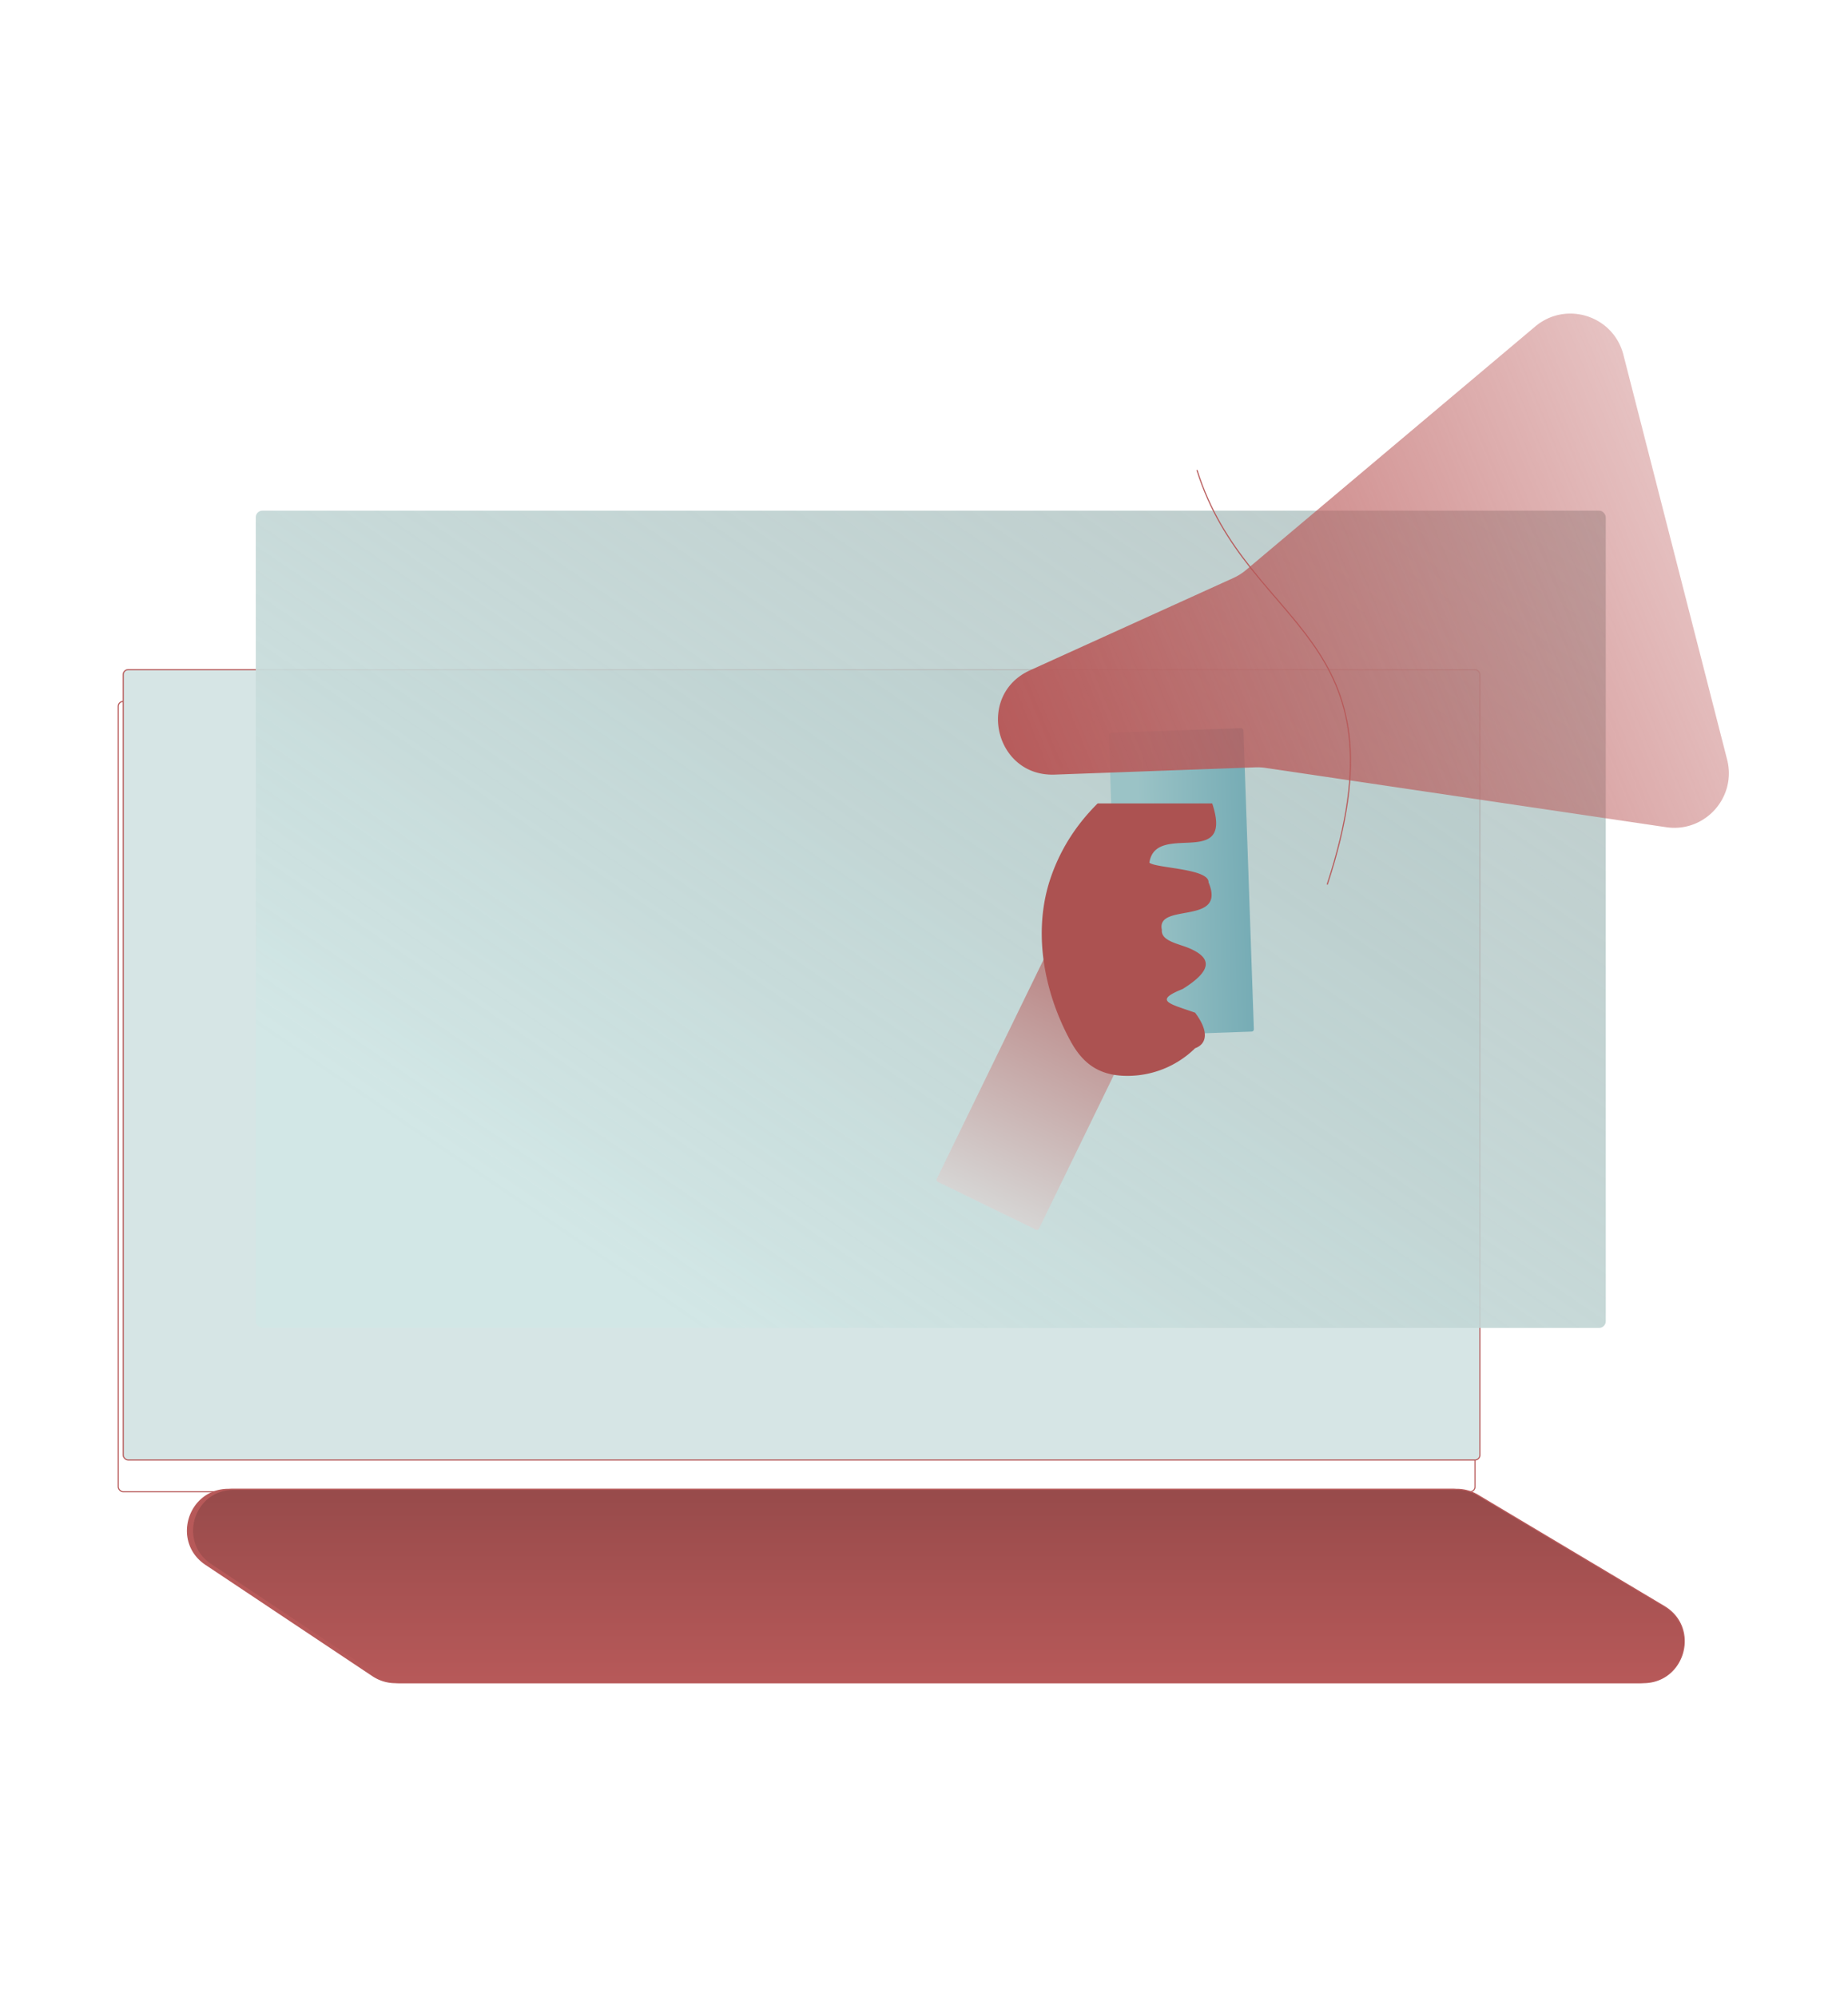 <svg xmlns="http://www.w3.org/2000/svg" xmlns:xlink="http://www.w3.org/1999/xlink" width="1679" height="1814" viewBox="0 0 1679 1814">
  <defs>
    <linearGradient id="linear-gradient" x1="0.859" y1="0.205" x2="-0.23" y2="1.183" gradientUnits="objectBoundingBox">
      <stop offset="0" stop-color="#d2e7e6"/>
      <stop offset="1" stop-color="#9eb0af" stop-opacity="0.702"/>
    </linearGradient>
    <filter id="Rectangle_4" x="223.395" y="454.842" width="1244.513" height="760.361" filterUnits="userSpaceOnUse">
      <feOffset dy="3" input="SourceAlpha"/>
      <feGaussianBlur stdDeviation="3" result="blur"/>
      <feFlood flood-opacity="0.161"/>
      <feComposite operator="in" in2="blur"/>
      <feComposite in="SourceGraphic"/>
    </filter>
    <linearGradient id="linear-gradient-2" x1="0.5" y1="1" x2="0.5" y2="-0.583" gradientUnits="objectBoundingBox">
      <stop offset="0" stop-color="#b75959"/>
      <stop offset="1" stop-color="#854242"/>
    </linearGradient>
    <linearGradient id="linear-gradient-3" x1="0.5" x2="0.5" y2="1" gradientUnits="objectBoundingBox">
      <stop offset="0" stop-color="#d6d5d4"/>
      <stop offset="1" stop-color="#b47574"/>
    </linearGradient>
    <linearGradient id="linear-gradient-4" x1="0.822" y1="-0.004" x2="0.001" y2="-0.022" gradientUnits="objectBoundingBox">
      <stop offset="0" stop-color="#9bc3c6"/>
      <stop offset="1" stop-color="#76acb5"/>
    </linearGradient>
    <linearGradient id="linear-gradient-5" y1="0.818" x2="1.104" y2="0.5" gradientUnits="objectBoundingBox">
      <stop offset="0" stop-color="#b75959"/>
      <stop offset="1" stop-color="#bd5c5c" stop-opacity="0.29"/>
    </linearGradient>
  </defs>
  <g id="Group5" transform="translate(2459 -2043)">
    <g id="Rectangle_7" data-name="Rectangle 7" transform="translate(-2459 2043)" fill="#fff" stroke="#707070" stroke-width="1" opacity="0">
      <rect width="1679" height="1814" stroke="none"/>
      <rect x="0.5" y="0.5" width="1678" height="1813" fill="none"/>
    </g>
    <g id="Group5-2" data-name="Group5" transform="translate(-2351.577 2327.845)">
      <g id="Group_4" data-name="Group 4">
        <rect id="Rectangle_1" data-name="Rectangle 1" width="139.865" height="279.731" rx="2" transform="translate(1051.307 660.146) rotate(180)" fill="#066f84"/>
        <g id="Group_1" data-name="Group 1" transform="translate(0 352.274)">
          <rect id="Rectangle_2" data-name="Rectangle 2" width="1232.676" height="717.912" rx="4.5" transform="translate(1232.676 717.912) rotate(180)" fill="none" stroke="#b75959" stroke-width="1"/>
        </g>
        <g id="Group_2" data-name="Group 2" transform="translate(4.501 323.45)">
          <rect id="Rectangle_3" data-name="Rectangle 3" width="1232.676" height="717.912" rx="4.5" transform="translate(1232.676 717.912) rotate(180)" fill="#d6e5e5" stroke="#b75959" stroke-width="1"/>
        </g>
        <g id="Group_3" data-name="Group 3" transform="translate(124.972 175.997)">
          <g transform="matrix(1, 0, 0, 1, -232.39, -460.84)" filter="url(#Rectangle_4)">
            <rect id="Rectangle_4-2" data-name="Rectangle 4" width="1226.513" height="742.362" rx="6" transform="translate(1458.91 1203.2) rotate(180)" fill="url(#linear-gradient)"/>
          </g>
        </g>
        <path id="Path_1" data-name="Path 1" d="M1191.607,133.833H80.3c-36.834,0-51.3,47.777-20.651,68.211L211.324,303.156a37.217,37.217,0,0,0,20.65,6.254H1360.979c37.8,0,51.541-49.82,19.078-69.2L1210.692,139.1A37.165,37.165,0,0,0,1191.607,133.833Z" transform="translate(19.907 934.186)" fill="#b75959" stroke="#b75959" stroke-width="1"/>
        <path id="Path_2" data-name="Path 2" d="M1192.166,133.833H80.858c-36.834,0-51.3,47.777-20.65,68.211L211.879,303.156a37.219,37.219,0,0,0,20.651,6.254h1129c37.8,0,51.541-49.82,19.086-69.2L1211.244,139.1A37.158,37.158,0,0,0,1192.166,133.833Z" transform="translate(23.947 934.186)" stroke="#b75959" stroke-width="1" fill="url(#linear-gradient-2)"/>
        <rect id="Rectangle_5" data-name="Rectangle 5" width="103.306" height="275.767" rx="2" transform="matrix(-0.899, -0.438, 0.438, -0.899, 835.638, 833.094)" fill="url(#linear-gradient-3)"/>
        <rect id="Rectangle_6" data-name="Rectangle 6" width="122.368" height="275.767" rx="2" transform="translate(1031.843 652.133) rotate(178)" fill="url(#linear-gradient-4)"/>
        <path id="Path_3" data-name="Path 3" d="M183.539,423.52c-54.362,1.973-71.851-72.327-22.321-94.807L345.9,244.9a49.461,49.461,0,0,0,11.458-7.226L620.18,16.433c27.987-23.557,70.974-9.782,80.049,25.653l94.246,367.78c8.811,34.374-20.244,66.621-55.346,61.425L375.018,417.4a49.568,49.568,0,0,0-9.067-.5Z" transform="translate(667.272 -4.736)" fill="url(#linear-gradient-5)"/>
        <path id="Path_4" data-name="Path 4" d="M234.628,112.315c5.568,5.1,54.519,5.237,53.725,17.931,16.786,39.452-47.876,17.938-42.407,43.039-1,10.449,15.528,12.607,25.6,17.07,16.786,7.437,23.5,17.931-6.718,36.734-26.846,10.75-11.988,13.282,11.334,21.507,13.427,17.931,10.068,28.689,0,32.275a87.635,87.635,0,0,1-61.7,25.105c-26.887,0-41.158-12.582-51.657-31.9-24.48-45.048-34.449-100.2-17.663-148.642C152.99,102.777,166.07,79.9,187.6,58.527c57.6,0,80.6,0,104.107-.006C311.856,119.487,240.328,74.234,234.628,112.315Z" transform="translate(702.239 386.446)" fill="#ac5251"/>
        <path id="Path_5" data-name="Path 5" d="M153.866,21.913c46.213,147.056,193.911,146.86,118.345,376.56" transform="translate(826.194 120.194)" fill="none" stroke="#b75959" stroke-width="1"/>
      </g>
    </g>
  </g>
</svg>
